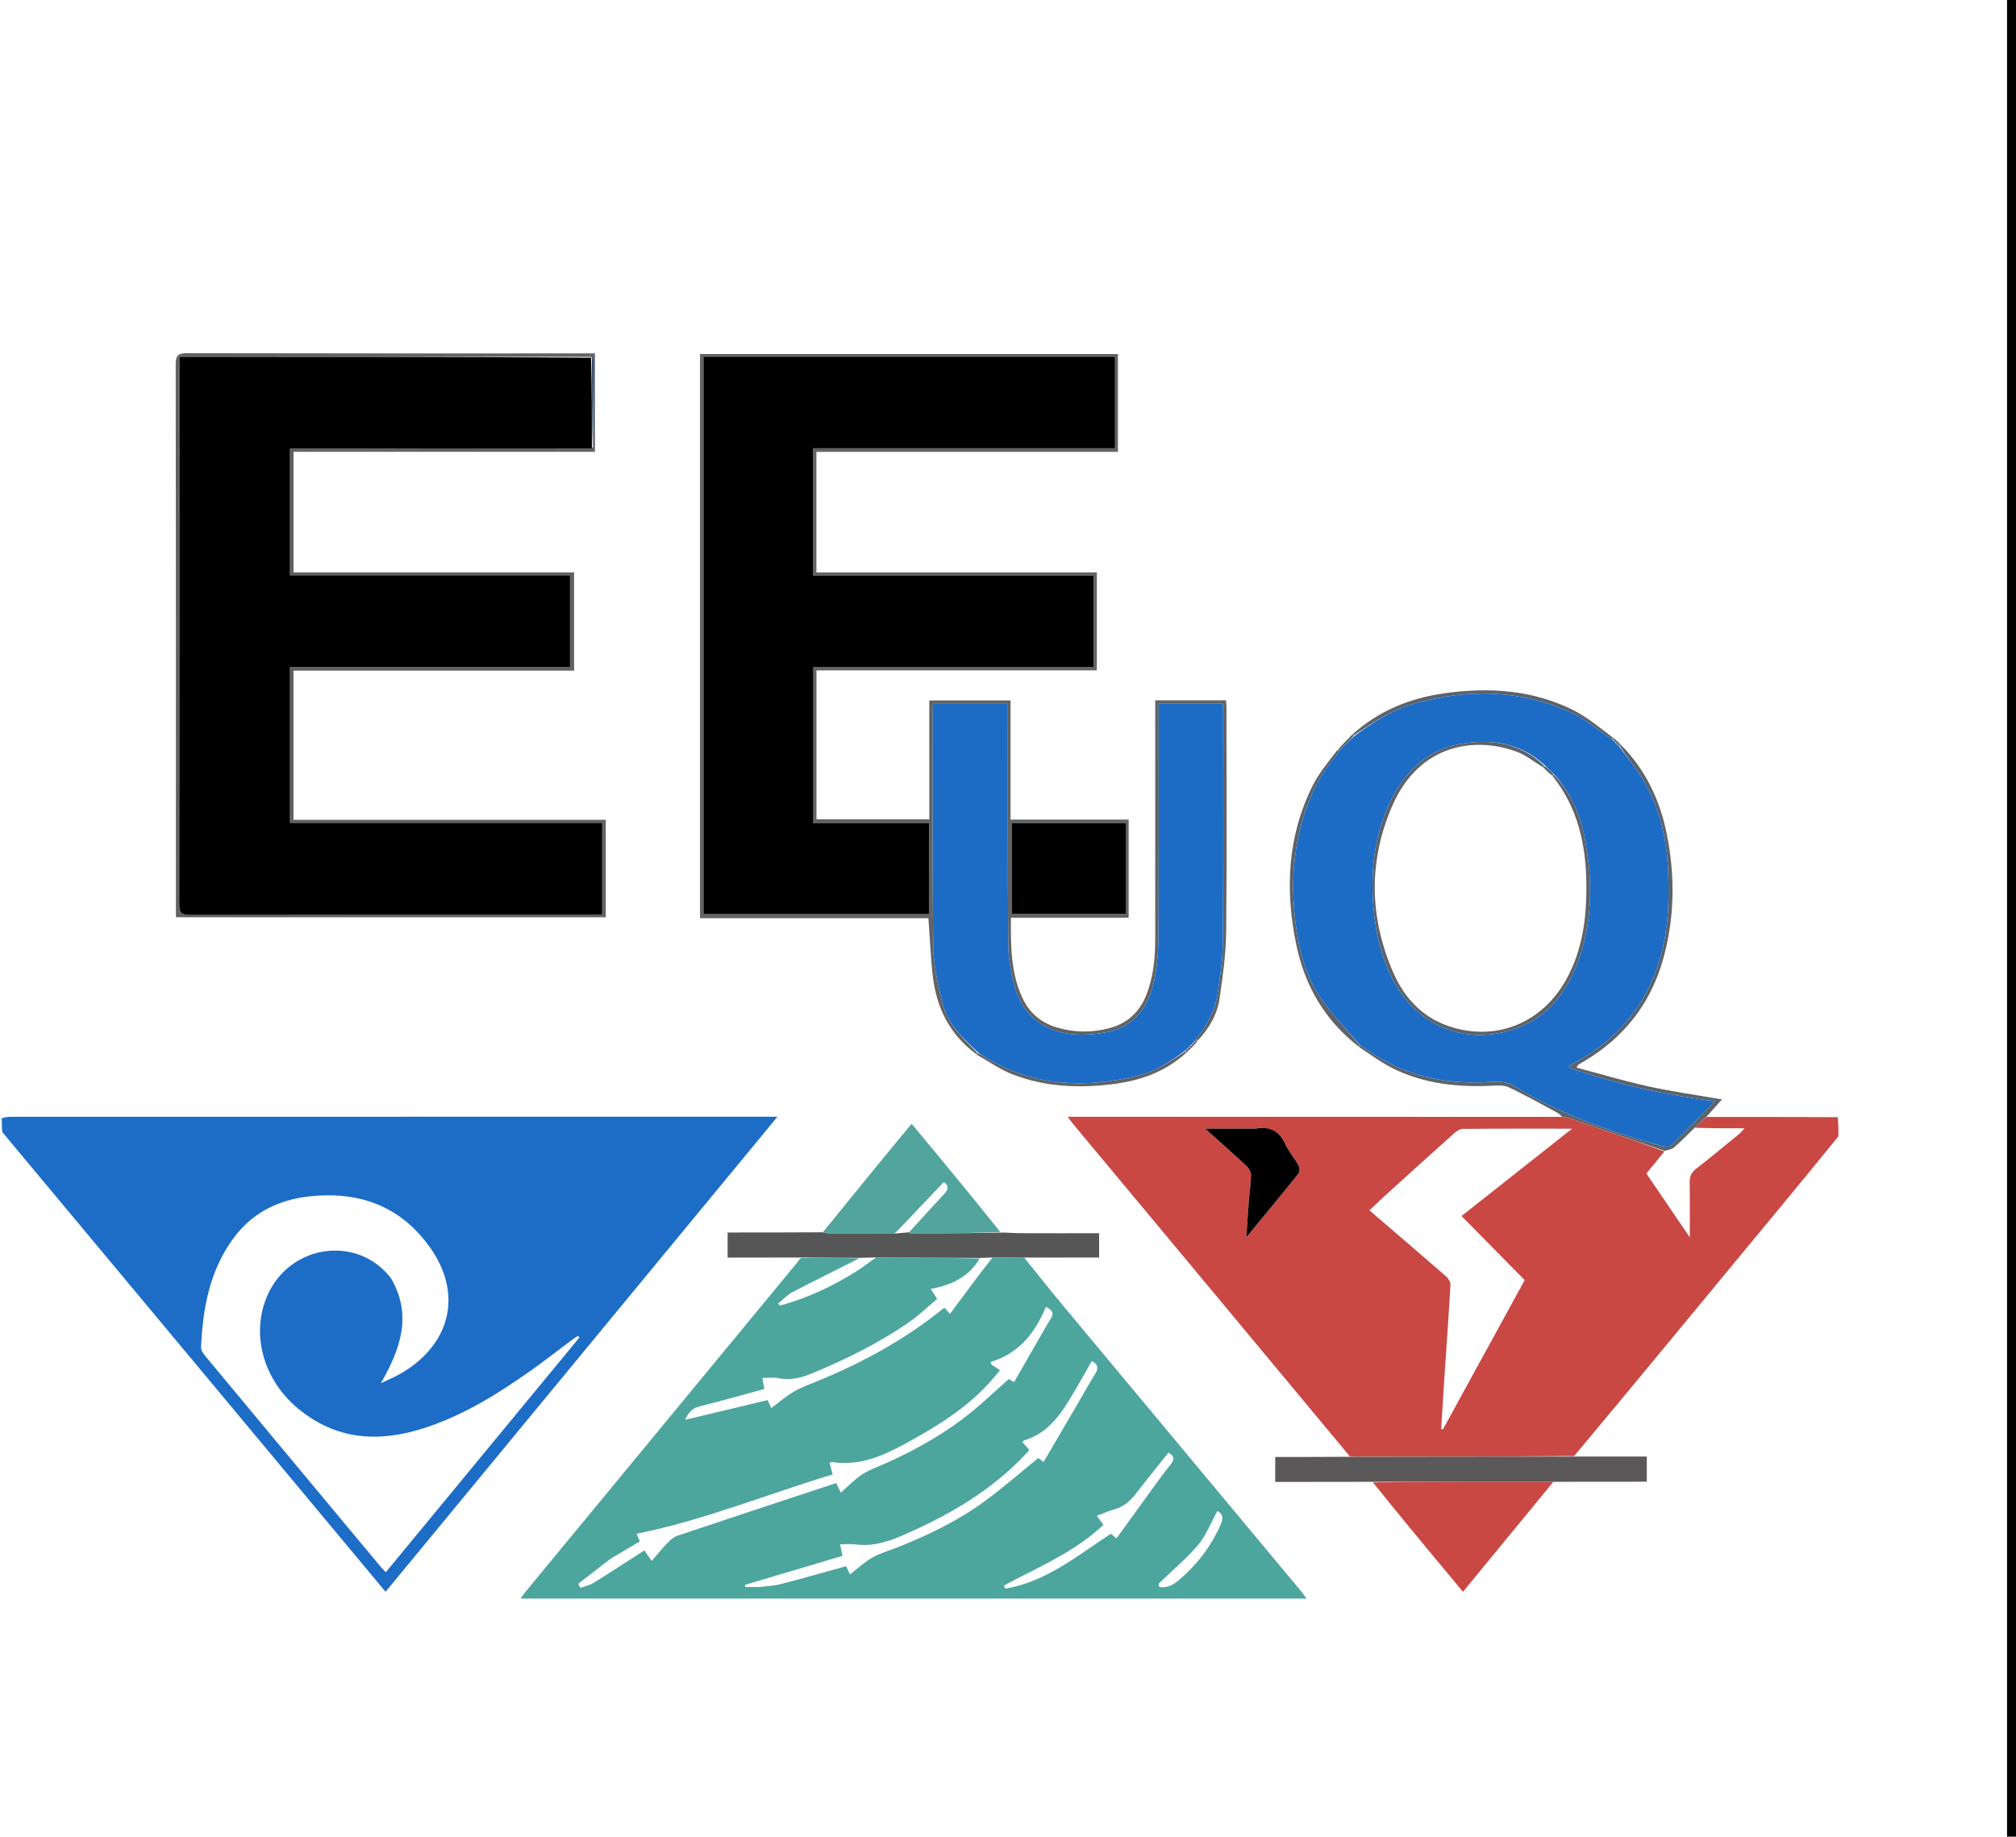 <svg version="1.1" id="Layer_1" xmlns="http://www.w3.org/2000/svg" xmlns:xlink="http://www.w3.org/1999/xlink" x="0px" y="0px"
	 width="100%" viewBox="0 0 1124 1024" enable-background="new 0 0 1124 1024" xml:space="preserve">
<path fill="#FFFFFF" opacity="0" stroke="none" 
	d="
M1,623 
	C1,415.705 1,208.41 1,1.058 
	C342.232,1.058 683.464,1.058 1025,1.058 
	C1025,208.027 1025,415.054 1024.55,622.395 
	C999.859,622.715 975.618,622.721 951.581,622.431 
	C954.508,619.126 957.232,616.116 960.087,612.962 
	C946.099,610.532 932.463,608.636 919.055,605.701 
	C905.649,602.766 892.47,598.792 878.973,595.216 
	C879.551,594.219 879.645,593.832 879.888,593.678 
	C881.006,592.963 882.17,592.319 883.311,591.64 
	C905.329,578.525 920.156,559.793 927.167,535.08 
	C933.75,511.877 934.022,488.407 929.262,464.877 
	C925.42,445.882 917.384,428.946 903.376,414.884 
	C903.076,414.384 902.83,414.183 902.371,413.881 
	C902.074,413.385 901.829,413.186 901.362,412.876 
	C900.953,412.468 900.687,412.269 900.349,411.978 
	C900.277,411.885 899.921,411.571 899.73,411.274 
	C892.161,405.928 885.239,399.972 877.32,396 
	C854.538,384.575 830.132,383.031 805.293,386.528 
	C786.141,389.224 768.757,396.197 753.945,409.53 
	C751.049,412.403 748.419,415.102 745.492,417.958 
	C740.723,424.691 735.442,430.862 731.916,437.912 
	C717.711,466.319 716.392,496.324 722.77,526.875 
	C727.541,549.732 738.715,568.962 757.416,583.888 
	C764.719,588.408 771.468,593.397 778.94,596.798 
	C795.416,604.298 813.021,606.16 830.993,605.365 
	C834.379,605.216 838.235,604.837 841.118,606.183 
	C850.414,610.523 859.368,615.597 868.417,620.457 
	C869.362,620.965 870.059,621.935 870.349,622.664 
	C778.641,622.637 687.455,622.637 595.273,622.637 
	C596.737,624.598 597.453,625.655 598.266,626.631 
	C620.12,652.867 641.996,679.085 663.844,705.327 
	C693.47,740.912 723.076,776.515 752.178,812.207 
	C738.09,812.304 724.516,812.304 711,812.304 
	C711,817.409 711,821.623 711,826.222 
	C729.2,826.222 747.017,826.222 764.971,826.526 
	C781.861,846.933 798.615,867.036 815.663,887.493 
	C832.72,866.733 849.373,846.465 866.495,826.15 
	C884.022,826.103 901.08,826.103 918.155,826.103 
	C918.155,821.209 918.155,816.987 918.155,812.057 
	C904.509,812.057 891.24,812.057 878.13,811.76 
	C907.758,775.763 937.21,740.05 966.7,704.368 
	C986.105,680.888 1005.565,657.454 1025,634 
	C1025,764.303 1025,894.606 1025,1024.955 
	C683.776,1024.955 342.552,1024.955 1,1024.955 
	C1,893.973 1,762.946 1.282,631.638 
	C72.627,716.642 143.691,801.929 214.968,887.47 
	C287.854,799.115 360.239,711.368 433.457,622.613 
	C429.808,622.613 427.821,622.613 425.834,622.613 
	C286.037,622.613 146.24,622.611 6.444,622.629 
	C4.629,622.629 2.815,622.871 1,623 
M667.138,581.278 
	C667.288,581.157 667.405,581.01 668.033,580.406 
	C674.064,573.502 678.672,565.663 679.985,556.618 
	C681.773,544.299 683.5,531.847 683.635,519.435 
	C684.083,478.112 683.811,436.781 683.8,395.452 
	C683.8,393.836 683.653,392.22 683.567,390.45 
	C670.303,390.45 657.414,390.45 644.087,390.45 
	C644.087,392.738 644.088,394.703 644.087,396.668 
	C644.085,438.829 644.084,480.99 644.078,523.152 
	C644.076,534.037 643.126,544.781 639.005,555.003 
	C635.206,564.425 628.449,570.585 618.581,573.217 
	C608.681,575.856 598.763,575.725 588.994,572.78 
	C580.27,570.151 573.828,564.598 569.984,556.26 
	C563.515,542.229 563.492,527.318 563.654,511.679 
	C585.839,511.679 607.547,511.679 629.277,511.679 
	C629.277,493.13 629.277,475.234 629.277,456.932 
	C607.28,456.932 585.669,456.932 563.423,456.932 
	C563.423,434.481 563.423,412.434 563.423,390.527 
	C548.047,390.527 533.316,390.527 518.107,390.527 
	C518.107,412.836 518.107,434.746 518.107,456.797 
	C496.876,456.797 476.133,456.797 455.212,456.797 
	C455.212,429.148 455.212,401.754 455.212,373.781 
	C507.527,373.781 559.571,373.781 611.533,373.781 
	C611.533,355.317 611.533,337.437 611.533,319.112 
	C559.207,319.112 507.294,319.112 455.172,319.112 
	C455.172,296.582 455.172,274.505 455.172,251.926 
	C511.302,251.926 567.199,251.926 623.308,251.926 
	C623.308,233.383 623.308,215.343 623.308,197.374 
	C545.349,197.374 467.779,197.374 390.275,197.374 
	C390.275,302.283 390.275,406.84 390.275,511.909 
	C433.023,511.909 475.424,511.909 517.631,511.909 
	C518.442,523.031 518.851,533.67 520.069,544.215 
	C522.124,562.015 529.64,576.982 544.837,588.254 
	C551.345,591.869 557.547,596.267 564.42,598.946 
	C582.814,606.116 602.035,606.864 621.43,604.302 
	C636.582,602.3 650.44,597.198 662.229,586.255 
	C662.448,586.009 662.667,585.763 663.299,585.243 
	C663.513,584.995 663.726,584.747 664.344,584.236 
	C664.645,584.071 664.844,583.824 665.334,583.236 
	C665.625,583.07 665.815,582.825 666.312,582.216 
	C666.51,581.956 666.708,581.695 667.138,581.278 
M557.919,686.298 
	C541.469,666.5 525.018,646.701 508.271,626.546 
	C502.004,634.127 496.151,641.141 490.371,648.215 
	C479.84,661.101 469.352,674.023 458.077,687.157 
	C440.66,687.157 423.243,687.157 405.682,687.157 
	C405.682,692.452 405.682,696.66 405.682,701.155 
	C419.39,701.155 432.705,701.155 445.891,701.813 
	C445.538,702.373 445.24,702.979 444.822,703.485 
	C394.271,764.757 343.709,826.02 293.157,887.291 
	C292.179,888.477 291.307,889.751 290.19,891.245 
	C436.521,891.245 582.155,891.245 728.434,891.245 
	C727.157,889.514 726.346,888.29 725.412,887.168 
	C681.381,834.333 637.322,781.521 593.317,728.665 
	C585.766,719.595 578.442,710.338 571.958,701.108 
	C585.555,701.108 599.152,701.108 612.806,701.108 
	C612.806,696.311 612.806,692.086 612.806,687.566 
	C597.827,687.566 583.192,687.604 568.557,687.537 
	C565.085,687.521 561.616,687.15 557.919,686.298 
M320.499,457.057 
	C268.237,457.057 215.976,457.057 163.645,457.057 
	C163.645,429.059 163.645,401.774 163.645,373.903 
	C215.92,373.903 267.973,373.903 320.084,373.903 
	C320.084,355.402 320.084,337.49 320.084,319.106 
	C267.79,319.106 215.858,319.106 163.691,319.106 
	C163.691,296.561 163.691,274.494 163.691,251.886 
	C219.864,251.886 275.769,251.886 331.697,251.886 
	C331.697,233.31 331.697,215.277 331.697,197.028 
	C329.466,197.028 327.645,197.028 325.824,197.028 
	C251.994,197.028 178.164,197.081 104.334,196.91 
	C99.318,196.899 97.946,198.036 97.954,203.198 
	C98.122,304.027 98.079,404.856 98.079,505.685 
	C98.079,507.475 98.079,509.265 98.079,511.409 
	C178.305,511.409 258.014,511.409 337.747,511.409 
	C337.747,493.222 337.747,475.32 337.747,457.057 
	C332.108,457.057 326.803,457.057 320.499,457.057 
z"/>
<path fill="#1D6DC6" opacity="1" stroke="none" 
	d="
M1,623.444 
	C2.815,622.871 4.629,622.629 6.444,622.629 
	C146.24,622.611 286.037,622.613 425.834,622.613 
	C427.821,622.613 429.808,622.613 433.457,622.613 
	C360.239,711.368 287.854,799.115 214.968,887.47 
	C143.691,801.929 72.627,716.642 1.282,631.178 
	C1,628.629 1,626.259 1,623.444 
M217.973,712.641 
	C230.064,733.37 223.187,752.232 212.384,771.134 
	C217.409,768.979 222.304,766.694 226.77,763.756 
	C251.873,747.242 257.25,720.431 240.033,695.885 
	C225.783,675.569 205.899,665.883 181.032,666.446 
	C160.318,666.915 142.427,673.437 129.851,690.767 
	C116.822,708.719 113.064,729.563 112.092,751.108 
	C112.016,752.785 113.401,754.784 114.598,756.225 
	C147.067,795.32 179.599,834.362 212.13,873.405 
	C212.948,874.386 213.881,875.272 215.102,876.563 
	C251.262,832.73 287.165,789.207 323.067,745.685 
	C322.781,745.378 322.495,745.072 322.208,744.766 
	C320.903,745.672 319.571,746.54 318.298,747.49 
	C311.09,752.867 304.003,758.414 296.675,763.624 
	C277.908,776.966 258.482,789.129 236.335,796.244 
	C211.154,804.334 187.476,802.922 166.253,785.379 
	C146.823,769.319 139.776,743.926 148.928,722.61 
	C161.24,693.933 199.085,688.107 217.973,712.641 
z"/>
<path fill="#C94844" opacity="1" stroke="none" 
	d="
M1025,633.542 
	C1005.565,657.454 986.105,680.888 966.7,704.368 
	C937.21,740.05 907.758,775.763 877.665,811.785 
	C835.589,812.108 794.14,812.109 752.691,812.111 
	C723.076,776.515 693.47,740.912 663.844,705.327 
	C641.996,679.085 620.12,652.867 598.266,626.631 
	C597.453,625.655 596.737,624.598 595.273,622.637 
	C687.455,622.637 778.641,622.637 870.643,622.699 
	C872.442,622.892 873.477,622.866 874.396,623.18 
	C892.337,629.316 910.263,635.492 927.985,641.961 
	C924.517,646.235 921.257,650.208 917.924,654.272 
	C925.841,665.914 933.599,677.324 942.124,689.86 
	C942.124,678.648 942.245,668.992 942.057,659.343 
	C941.993,656.049 942.902,653.787 945.568,651.707 
	C953.837,645.257 961.903,638.545 970.022,631.903 
	C970.802,631.265 971.402,630.408 972.615,629.068 
	C962.735,629.068 953.745,629.068 944.914,628.758 
	C947.174,626.541 949.275,624.634 951.377,622.726 
	C975.618,622.721 999.859,622.715 1024.55,622.855 
	C1025,626.361 1025,629.723 1025,633.542 
M839.228,658.716 
	C851.281,649.196 863.334,639.675 876.497,629.278 
	C855.143,629.278 835.362,629.211 815.583,629.396 
	C813.873,629.412 811.915,630.799 810.517,632.048 
	C797.593,643.594 784.757,655.237 771.92,666.88 
	C769.142,669.4 766.464,672.029 763.566,674.772 
	C764.763,675.84 765.482,676.504 766.223,677.141 
	C779.494,688.54 792.803,699.896 805.986,711.396 
	C807.316,712.556 808.765,714.63 808.68,716.2 
	C807.806,732.327 806.609,748.437 805.539,764.554 
	C804.829,775.243 804.18,785.936 803.504,796.628 
	C803.832,796.726 804.16,796.824 804.488,796.922 
	C819.689,769.174 834.889,741.426 850.066,713.721 
	C838.273,701.747 826.721,690.018 814.861,677.977 
	C822.783,671.695 830.713,665.407 839.228,658.716 
M699.462,629.254 
	C690.677,629.254 681.892,629.254 671.884,629.254 
	C680.401,636.884 687.885,643.453 695.167,650.24 
	C696.424,651.412 697.511,653.52 697.484,655.176 
	C697.405,659.977 696.663,664.763 696.286,669.563 
	C695.792,675.854 695.398,682.153 694.863,689.851 
	C705.257,677.209 714.695,665.844 723.918,654.305 
	C724.691,653.338 724.58,650.899 723.907,649.68 
	C721.663,645.619 718.491,642.025 716.567,637.842 
	C713.26,630.653 708.134,627.775 699.462,629.254 
z"/>
<path fill="#4CA69E" opacity="1" stroke="none" 
	d="
M571.013,701.167 
	C578.442,710.338 585.766,719.595 593.317,728.665 
	C637.322,781.521 681.381,834.333 725.412,887.168 
	C726.346,888.29 727.157,889.514 728.434,891.245 
	C582.155,891.245 436.521,891.245 290.19,891.245 
	C291.307,889.751 292.179,888.477 293.157,887.291 
	C343.709,826.02 394.271,764.757 444.822,703.485 
	C445.24,702.979 445.538,702.373 446.413,701.428 
	C457.715,701.127 468.494,701.211 479.055,701.556 
	C466.55,707.948 454.198,713.954 442.024,720.301 
	C439.012,721.871 436.577,724.547 433.876,726.716 
	C434.177,727.12 434.477,727.525 434.778,727.929 
	C450.406,723.707 464.867,716.842 478.494,708.166 
	C481.815,706.051 484.853,703.491 488.485,701.09 
	C508.1,701.143 527.25,701.241 546.253,701.643 
	C540.014,712.019 530.326,716.603 518.89,718.61 
	C520.38,720.938 521.345,722.446 522.472,724.207 
	C517.266,728.566 512.493,733.19 507.116,736.947 
	C490.403,748.625 472.206,757.57 453.426,765.43 
	C447.133,768.063 440.99,769.77 434.102,768.365 
	C431.261,767.785 428.203,768.268 425.021,768.268 
	C425.366,770.187 425.679,771.928 426.124,774.403 
	C414.119,777.666 402.354,781.054 390.477,783.985 
	C386.518,784.962 384.009,786.882 381.976,791.605 
	C397.793,787.823 412.75,784.246 427.992,780.601 
	C428.534,781.819 429.176,783.261 429.991,785.092 
	C434.39,781.824 438.266,778.372 442.669,775.834 
	C447.096,773.283 452.02,771.574 456.773,769.611 
	C481.81,759.273 505.32,746.296 526.48,729.099 
	C527.75,730.457 528.848,731.631 529.672,732.511 
	C537.507,721.93 545.182,711.563 553.332,701.143 
	C559.541,701.115 565.277,701.141 571.013,701.167 
M340.503,868.988 
	C334.449,873.671 328.396,878.354 322.342,883.037 
	C322.776,883.797 323.21,884.556 323.644,885.316 
	C326.151,884.366 328.889,883.789 331.124,882.401 
	C340.537,876.557 349.8,870.47 359.246,864.389 
	C360.937,866.8 362.043,868.376 363.355,870.246 
	C366.421,866.723 369.131,863.359 372.126,860.271 
	C373.7,858.648 375.579,856.931 377.649,856.236 
	C407.087,846.357 436.582,836.646 466.203,826.847 
	C467.113,828.741 467.859,830.295 468.774,832.201 
	C473.082,828.47 476.645,824.604 480.936,821.883 
	C485.38,819.064 490.533,817.363 495.369,815.159 
	C511.792,807.673 527.413,798.801 541.452,787.414 
	C548.652,781.573 555.362,775.13 562.377,768.885 
	C563.65,769.583 565.007,770.328 565.412,770.55 
	C570.786,761.184 575.953,752.158 581.143,743.145 
	C582.637,740.549 584.106,737.932 585.745,735.427 
	C587.793,732.295 586.848,730.338 583.16,728.619 
	C577.143,743.017 568.239,754.554 552.35,759.328 
	C552.515,759.83 552.679,760.331 552.844,760.832 
	C554.363,761.839 555.883,762.847 557.548,763.951 
	C555.684,766.174 554.332,767.846 552.917,769.462 
	C540.202,783.987 524.223,794.141 507.54,803.365 
	C494.038,810.831 480.371,817.614 464.174,815.167 
	C463.721,815.098 463.222,815.344 462.493,815.496 
	C463.017,817.433 463.521,819.301 464.267,822.059 
	C427.796,833.027 392.621,847.542 354.974,855.13 
	C355.504,856.467 356.091,857.945 356.679,859.427 
	C351.412,862.53 346.261,865.564 340.503,868.988 
M423.481,884.812 
	C427.418,884.299 431.458,884.187 435.273,883.201 
	C447.441,880.056 459.525,876.585 471.727,873.217 
	C472.468,874.79 473.13,876.194 473.891,877.808 
	C478.329,874.399 482.118,870.757 486.556,868.278 
	C491.155,865.709 496.395,864.296 501.333,862.324 
	C518.071,855.637 534.242,847.756 548.814,837.115 
	C559.12,829.589 568.746,821.131 578.929,812.884 
	C579.833,813.589 581.208,814.662 581.816,815.136 
	C588.22,804.205 594.567,793.383 600.901,782.554 
	C604.175,776.956 607.336,771.288 610.726,765.761 
	C612.605,762.699 612.147,760.593 608.691,758.823 
	C605.859,763.816 603.168,768.742 600.309,773.569 
	C593.006,785.898 586.025,798.575 570.885,803.123 
	C570.643,803.195 570.499,803.596 570.103,804.113 
	C571.341,805.506 572.614,806.94 573.943,808.435 
	C573.122,809.328 572.456,810.066 571.776,810.79 
	C552.48,831.336 528.679,844.994 503.115,856.092 
	C494.713,859.739 486.349,862.289 477.082,861.07 
	C474.32,860.706 471.469,861.014 468.36,861.014 
	C468.813,863.113 469.21,864.952 469.743,867.424 
	C451.45,872.873 433.423,878.242 415.396,883.612 
	C415.408,884.012 415.421,884.411 415.434,884.811 
	C417.811,884.811 420.188,884.811 423.481,884.812 
M566.738,880.278 
	C564.381,881.539 562.025,882.8 559.668,884.06 
	C559.971,884.613 560.275,885.166 560.578,885.719 
	C583.373,881.87 600.795,867.221 619.406,855.082 
	C620.708,856.208 621.92,857.255 622.471,857.731 
	C629.992,847.319 637.329,837.119 644.719,826.958 
	C647.36,823.327 650.063,819.737 652.865,816.232 
	C655.069,813.475 654.471,811.521 651.457,809.857 
	C645.224,817.703 638.978,825.447 632.873,833.3 
	C629.71,837.369 625.932,840.301 620.872,841.674 
	C617.777,842.513 614.826,843.884 611.512,845.127 
	C612.981,847.122 614.036,848.555 615.218,850.161 
	C601.116,863.421 584.121,871.468 566.738,880.278 
M646.373,884.815 
	C650.67,885.497 654.015,883.723 657.215,881.022 
	C667.281,872.526 675.034,862.376 680.438,850.328 
	C682.047,846.741 682.123,844.209 678.734,842.426 
	C675.164,848.881 672.509,855.966 667.921,861.429 
	C661.489,869.089 653.602,875.523 646.399,882.545 
	C645.902,883.03 645.922,884.045 646.373,884.815 
z"/>
<path fill="#626365" opacity="1" stroke="none" 
	d="
M544.41,587.786 
	C529.64,576.982 522.124,562.015 520.069,544.215 
	C518.851,533.67 518.442,523.031 517.631,511.909 
	C475.424,511.909 433.023,511.909 390.275,511.909 
	C390.275,406.84 390.275,302.283 390.275,197.374 
	C467.779,197.374 545.349,197.374 623.308,197.374 
	C623.308,215.343 623.308,233.383 623.308,251.926 
	C567.199,251.926 511.302,251.926 455.172,251.926 
	C455.172,274.505 455.172,296.582 455.172,319.112 
	C507.294,319.112 559.207,319.112 611.533,319.112 
	C611.533,337.437 611.533,355.317 611.533,373.781 
	C559.571,373.781 507.527,373.781 455.212,373.781 
	C455.212,401.754 455.212,429.148 455.212,456.797 
	C476.133,456.797 496.876,456.797 518.107,456.797 
	C518.107,434.746 518.107,412.836 518.107,390.527 
	C533.316,390.527 548.047,390.527 563.423,390.527 
	C563.423,412.434 563.423,434.481 563.423,456.932 
	C585.669,456.932 607.28,456.932 629.277,456.932 
	C629.277,475.234 629.277,493.13 629.277,511.679 
	C607.547,511.679 585.839,511.679 563.654,511.679 
	C563.492,527.318 563.515,542.229 569.984,556.26 
	C573.828,564.598 580.27,570.151 588.994,572.78 
	C598.763,575.725 608.681,575.856 618.581,573.217 
	C628.449,570.585 635.206,564.425 639.005,555.003 
	C643.126,544.781 644.076,534.037 644.078,523.152 
	C644.084,480.99 644.085,438.829 644.087,396.668 
	C644.088,394.703 644.087,392.738 644.087,390.45 
	C657.414,390.45 670.303,390.45 683.567,390.45 
	C683.653,392.22 683.8,393.836 683.8,395.452 
	C683.811,436.781 684.083,478.112 683.635,519.435 
	C683.5,531.847 681.773,544.299 679.985,556.618 
	C678.672,565.663 674.064,573.502 667.604,580.35 
	C667.044,580.133 666.911,579.972 666.884,579.487 
	C672.678,571.847 677.318,563.887 678.748,554.676 
	C680.274,544.854 681.735,534.903 681.813,524.997 
	C682.151,482.338 681.974,439.675 681.967,397.013 
	C681.967,395.427 681.792,393.842 681.707,392.409 
	C669.51,392.409 657.936,392.409 645.995,392.409 
	C645.995,394.787 645.995,396.765 645.995,398.742 
	C645.993,440.071 646.091,481.4 645.899,522.728 
	C645.864,530.164 645.213,537.704 643.834,545.004 
	C640.911,560.482 633.386,572.417 616.562,575.583 
	C611.698,576.499 606.651,576.959 601.707,576.838 
	C583.173,576.386 570.186,566.82 565.561,549.614 
	C563.554,542.146 562.191,534.261 562.13,526.552 
	C561.787,483.726 561.935,440.896 561.915,398.068 
	C561.914,396.153 561.915,394.238 561.915,392.44 
	C547.484,392.44 533.923,392.44 520.29,392.44 
	C520.185,393.684 520.054,394.503 520.054,395.323 
	C520.065,439.484 519.753,483.65 520.349,527.804 
	C520.492,538.443 523.01,549.197 525.585,559.614 
	C528.41,571.037 536.927,578.955 544.969,587.035 
	C544.649,587.445 544.53,587.616 544.41,587.786 
M532.5,198.883 
	C485.742,198.883 438.983,198.883 392.23,198.883 
	C392.23,302.988 392.23,406.342 392.23,509.623 
	C434.426,509.623 476.16,509.623 517.923,509.623 
	C517.923,492.63 517.923,476.046 517.923,458.817 
	C496.214,458.817 474.83,458.817 453.453,458.817 
	C453.453,429.605 453.453,401.043 453.453,371.979 
	C505.733,371.979 557.644,371.979 609.692,371.979 
	C609.692,354.769 609.692,338.066 609.692,320.859 
	C557.39,320.859 505.48,320.859 453.365,320.859 
	C453.365,297.115 453.365,273.878 453.365,249.919 
	C509.663,249.919 565.681,249.919 621.675,249.919 
	C621.675,232.603 621.675,216.012 621.675,198.883 
	C592.071,198.883 562.786,198.883 532.5,198.883 
M619.448,458.905 
	C601.017,458.905 582.586,458.905 564.115,458.905 
	C564.115,476.301 564.115,492.981 564.115,509.584 
	C585.622,509.584 606.658,509.584 627.649,509.584 
	C627.649,492.553 627.649,475.974 627.649,458.905 
	C625.016,458.905 622.721,458.905 619.448,458.905 
z"/>
<path fill="#636162" opacity="1" stroke="none" 
	d="
M320.998,457.057 
	C326.803,457.057 332.108,457.057 337.747,457.057 
	C337.747,475.32 337.747,493.222 337.747,511.409 
	C258.014,511.409 178.305,511.409 98.079,511.409 
	C98.079,509.265 98.079,507.475 98.079,505.685 
	C98.079,404.856 98.122,304.027 97.954,203.198 
	C97.946,198.036 99.318,196.899 104.334,196.91 
	C178.164,197.081 251.994,197.028 325.824,197.028 
	C327.645,197.028 329.466,197.028 331.697,197.028 
	C331.697,215.277 331.697,233.31 331.697,251.886 
	C275.769,251.886 219.864,251.886 163.691,251.886 
	C163.691,274.494 163.691,296.561 163.691,319.106 
	C215.858,319.106 267.79,319.106 320.084,319.106 
	C320.084,337.49 320.084,355.402 320.084,373.903 
	C267.973,373.903 215.92,373.903 163.645,373.903 
	C163.645,401.774 163.645,429.059 163.645,457.057 
	C215.976,457.057 268.237,457.057 320.998,457.057 
M329.069,198.918 
	C252.849,198.918 176.628,198.918 100.034,198.918 
	C100.034,201.374 100.034,203.019 100.034,204.663 
	C100.034,304.467 100.069,404.271 99.927,504.075 
	C99.92,508.999 101.412,510.131 106.133,510.123 
	C180.944,509.982 255.755,510.025 330.566,510.013 
	C332.32,510.013 334.074,509.86 335.744,509.783 
	C335.744,492.571 335.744,475.985 335.744,458.778 
	C277.553,458.778 219.694,458.778 161.686,458.778 
	C161.686,429.598 161.686,401.045 161.686,371.941 
	C213.982,371.941 265.882,371.941 317.818,371.941 
	C317.818,354.699 317.818,338.016 317.818,320.737 
	C265.476,320.737 213.605,320.737 161.693,320.737 
	C161.693,296.906 161.693,273.682 161.693,250.084 
	C164.078,250.084 166.058,250.085 168.038,250.084 
	C222.02,250.049 276.003,250.015 330.613,249.425 
	C330.729,233.174 330.854,216.924 330.92,200.673 
	C330.922,200.121 330.322,199.567 329.069,198.918 
z"/>
<path fill="#C94844" opacity="1" stroke="none" 
	d="
M866.026,826.197 
	C849.373,846.465 832.72,866.733 815.663,887.493 
	C798.615,867.036 781.861,846.933 765.444,826.462 
	C799.196,826.129 832.611,826.163 866.026,826.197 
z"/>
<path fill="#51A59D" opacity="1" stroke="none" 
	d="
M458.846,686.93 
	C469.352,674.023 479.84,661.101 490.371,648.215 
	C496.151,641.141 502.004,634.127 508.271,626.546 
	C525.018,646.701 541.469,666.5 557.708,686.895 
	C541.07,687.581 524.644,687.675 508.218,687.728 
	C507.791,687.729 507.362,687.279 507.092,686.739 
	C513.776,679.374 520.323,672.329 526.819,665.237 
	C529.134,662.709 528.747,660.547 526.101,659.121 
	C518.574,667.051 511.169,674.848 503.771,682.652 
	C502.214,684.294 500.684,685.963 498.676,687.723 
	C486.487,687.843 474.764,687.89 463.041,687.832 
	C461.641,687.826 460.244,687.245 458.846,686.93 
z"/>
<path fill="#5A5858" opacity="1" stroke="none" 
	d="
M866.495,826.15 
	C832.611,826.163 799.196,826.129 765.307,826.159 
	C747.017,826.222 729.2,826.222 711,826.222 
	C711,821.623 711,817.409 711,812.304 
	C724.516,812.304 738.09,812.304 752.178,812.207 
	C794.14,812.109 835.589,812.108 877.504,812.082 
	C891.24,812.057 904.509,812.057 918.155,812.057 
	C918.155,816.987 918.155,821.209 918.155,826.103 
	C901.08,826.103 884.022,826.103 866.495,826.15 
z"/>
<path fill="#565656" opacity="1" stroke="none" 
	d="
M506.935,687.04 
	C507.362,687.279 507.791,687.729 508.218,687.728 
	C524.644,687.675 541.07,687.581 557.821,687.217 
	C561.616,687.15 565.085,687.521 568.557,687.537 
	C583.192,687.604 597.827,687.566 612.806,687.566 
	C612.806,692.086 612.806,696.311 612.806,701.108 
	C599.152,701.108 585.555,701.108 571.485,701.137 
	C565.277,701.141 559.541,701.115 552.922,701.102 
	C550.159,701.19 548.279,701.264 546.399,701.339 
	C527.25,701.241 508.1,701.143 488.037,701.064 
	C484.507,701.154 481.89,701.225 479.274,701.295 
	C468.494,701.211 457.715,701.127 446.477,701.099 
	C432.705,701.155 419.39,701.155 405.682,701.155 
	C405.682,696.66 405.682,692.452 405.682,687.157 
	C423.243,687.157 440.66,687.157 458.462,687.044 
	C460.244,687.245 461.641,687.826 463.041,687.832 
	C474.764,687.89 486.487,687.843 499.083,687.711 
	C502.283,687.41 504.609,687.225 506.935,687.04 
z"/>
<path fill="#5D636A" opacity="1" stroke="none" 
	d="
M951.581,622.431 
	C949.275,624.634 947.174,626.541 944.661,628.938 
	C940.604,632.91 937.077,636.532 933.245,639.796 
	C931.962,640.889 929.899,641.065 928.193,641.661 
	C910.263,635.492 892.337,629.316 874.396,623.18 
	C873.477,622.866 872.442,622.892 871.166,622.726 
	C870.059,621.935 869.362,620.965 868.417,620.457 
	C859.368,615.597 850.414,610.523 841.118,606.183 
	C838.235,604.837 834.379,605.216 830.993,605.365 
	C813.021,606.16 795.416,604.298 778.94,596.798 
	C771.468,593.397 764.719,588.408 757.674,583.687 
	C757.864,583.085 758.022,582.934 758.501,582.891 
	C758.975,583.067 759.146,583.111 759.275,583.21 
	C780.551,599.372 804.765,604.942 831.037,603.204 
	C835.647,602.899 839.982,602.902 844.392,605.604 
	C869.855,621.207 897.756,630.972 926.377,638.867 
	C927.979,639.309 930.527,639.718 931.403,638.871 
	C939.609,630.925 947.547,622.701 956.117,613.994 
	C927.844,610.322 900.79,604.438 874.347,595.076 
	C874.821,594.392 874.885,594.201 875.016,594.127 
	C875.883,593.636 876.764,593.17 877.642,592.696 
	C901.642,579.744 917.924,560.565 925.571,534.136 
	C930.272,517.89 930.752,501.332 929.979,484.688 
	C929.136,466.523 924.971,449.139 915.265,433.518 
	C911.516,427.483 906.979,421.938 903.001,415.913 
	C903.303,415.465 903.407,415.275 903.51,415.084 
	C917.384,428.946 925.42,445.882 929.262,464.877 
	C934.022,488.407 933.75,511.877 927.167,535.08 
	C920.156,559.793 905.329,578.525 883.311,591.64 
	C882.17,592.319 881.006,592.963 879.888,593.678 
	C879.645,593.832 879.551,594.219 878.973,595.216 
	C892.47,598.792 905.649,602.766 919.055,605.701 
	C932.463,608.636 946.099,610.532 960.087,612.962 
	C957.232,616.116 954.508,619.126 951.581,622.431 
z"/>
<path fill="#5D636A" opacity="1" stroke="none" 
	d="
M757.447,583.437 
	C738.715,568.962 727.541,549.732 722.77,526.875 
	C716.392,496.324 717.711,466.319 731.916,437.912 
	C735.442,430.862 740.723,424.691 745.679,418.136 
	C746.286,418.275 746.41,418.394 746.38,418.802 
	C745.723,419.943 745.34,420.896 744.703,421.628 
	C737.059,430.408 731.78,440.545 728.036,451.454 
	C721.129,471.579 719.664,492.335 722.181,513.324 
	C724.01,528.576 727.562,543.612 736.352,556.425 
	C742.779,565.793 750.844,574.038 758.179,582.783 
	C758.022,582.934 757.864,583.085 757.447,583.437 
z"/>
<path fill="#5D636A" opacity="1" stroke="none" 
	d="
M754.211,409.356 
	C768.757,396.197 786.141,389.224 805.293,386.528 
	C830.132,383.031 854.538,384.575 877.32,396 
	C885.239,399.972 892.161,405.928 899.438,411.403 
	C899.165,411.954 898.994,412.08 898.504,412.098 
	C891.059,407.154 884.431,401.244 876.719,397.676 
	C847.726,384.263 817.74,383.763 787.338,392.673 
	C775.326,396.193 765.092,402.894 754.945,409.987 
	C754.547,409.625 754.379,409.49 754.211,409.356 
z"/>
<path fill="#626365" opacity="1" stroke="none" 
	d="
M661.818,586.537 
	C650.44,597.198 636.582,602.3 621.43,604.302 
	C602.035,606.864 582.814,606.116 564.42,598.946 
	C557.547,596.267 551.345,591.869 544.624,588.02 
	C544.53,587.616 544.649,587.445 545.294,587.137 
	C547.61,588.201 549.337,589.512 551.2,590.586 
	C577.658,605.845 605.713,606.811 634.589,599.658 
	C644.43,597.22 652.805,591.792 661.057,585.99 
	C661.469,586.308 661.643,586.422 661.818,586.537 
z"/>
<path fill="#5D636A" opacity="1" stroke="none" 
	d="
M745.975,417.979 
	C748.419,415.102 751.049,412.403 753.945,409.53 
	C754.379,409.49 754.547,409.625 754.76,410.257 
	C752.048,413.34 749.292,415.926 746.535,418.512 
	C746.41,418.394 746.286,418.275 745.975,417.979 
z"/>
<path fill="#626365" opacity="1" stroke="none" 
	d="
M662.885,585.517 
	C662.667,585.763 662.448,586.009 662.024,586.396 
	C661.643,586.422 661.469,586.308 661.185,585.791 
	C661.284,585.143 661.538,584.958 662.087,585.023 
	C662.52,585.313 662.703,585.415 662.885,585.517 
z"/>
<path fill="#626365" opacity="1" stroke="none" 
	d="
M663.94,584.499 
	C663.726,584.747 663.513,584.995 663.092,585.38 
	C662.703,585.415 662.52,585.313 662.211,584.816 
	C662.289,584.163 662.546,583.973 663.111,584.034 
	C663.56,584.312 663.75,584.405 663.94,584.499 
z"/>
<path fill="#626365" opacity="1" stroke="none" 
	d="
M664.941,583.494 
	C664.844,583.824 664.645,584.071 664.142,584.368 
	C663.75,584.405 663.56,584.312 663.23,583.824 
	C663.291,583.168 663.545,582.975 664.111,583.034 
	C664.561,583.309 664.751,583.401 664.941,583.494 
z"/>
<path fill="#626365" opacity="1" stroke="none" 
	d="
M665.903,582.502 
	C665.815,582.825 665.625,583.07 665.137,583.365 
	C664.751,583.401 664.561,583.309 664.23,582.824 
	C664.29,582.167 664.543,581.973 665.101,582.031 
	C665.536,582.31 665.719,582.406 665.903,582.502 
z"/>
<path fill="#626365" opacity="1" stroke="none" 
	d="
M666.905,581.434 
	C666.708,581.695 666.51,581.956 666.107,582.359 
	C665.719,582.406 665.536,582.31 665.219,581.821 
	C665.286,581.165 665.539,580.97 666.095,581.017 
	C666.533,581.271 666.719,581.353 666.905,581.434 
z"/>
<path fill="#626365" opacity="1" stroke="none" 
	d="
M667.332,580.565 
	C667.405,581.01 667.288,581.157 667.021,581.356 
	C666.719,581.353 666.533,581.271 666.208,580.809 
	C666.254,580.162 666.49,579.956 666.779,579.811 
	C666.911,579.972 667.044,580.133 667.332,580.565 
z"/>
<path fill="#5D636A" opacity="1" stroke="none" 
	d="
M902.503,414.081 
	C902.83,414.183 903.076,414.384 903.376,414.884 
	C903.407,415.275 903.303,415.465 902.801,415.786 
	C902.151,415.714 901.958,415.467 902.014,414.914 
	C902.304,414.462 902.403,414.271 902.503,414.081 
z"/>
<path fill="#5D636A" opacity="1" stroke="none" 
	d="
M901.505,413.085 
	C901.829,413.186 902.074,413.385 902.371,413.881 
	C902.403,414.271 902.304,414.462 901.81,414.788 
	C901.158,414.721 900.961,414.472 901.013,413.916 
	C901.304,413.466 901.405,413.275 901.505,413.085 
z"/>
<path fill="#5D636A" opacity="1" stroke="none" 
	d="
M900.422,412.07 
	C900.687,412.269 900.953,412.468 901.362,412.876 
	C901.405,413.275 901.304,413.466 900.809,413.79 
	C900.157,413.723 899.959,413.474 899.999,412.917 
	C900.259,412.461 900.34,412.265 900.422,412.07 
z"/>
<path fill="#5D636A" opacity="1" stroke="none" 
	d="
M899.629,411.7 
	C899.921,411.571 900.277,411.885 900.349,411.978 
	C900.34,412.265 900.259,412.461 899.797,412.794 
	C899.163,412.736 898.965,412.494 898.823,412.206 
	C898.994,412.08 899.165,411.954 899.629,411.7 
z"/>
<path fill="#FFFFFF" opacity="0" stroke="none" 
	d="
M217.759,712.344 
	C199.085,688.107 161.24,693.933 148.928,722.61 
	C139.776,743.926 146.823,769.319 166.253,785.379 
	C187.476,802.922 211.154,804.334 236.335,796.244 
	C258.482,789.129 277.908,776.966 296.675,763.624 
	C304.003,758.414 311.09,752.867 318.298,747.49 
	C319.571,746.54 320.903,745.672 322.208,744.766 
	C322.495,745.072 322.781,745.378 323.067,745.685 
	C287.165,789.207 251.262,832.73 215.102,876.563 
	C213.881,875.272 212.948,874.386 212.13,873.405 
	C179.599,834.362 147.067,795.32 114.598,756.225 
	C113.401,754.784 112.016,752.785 112.092,751.108 
	C113.064,729.563 116.822,708.719 129.851,690.767 
	C142.427,673.437 160.318,666.915 181.032,666.446 
	C205.899,665.883 225.783,675.569 240.033,695.885 
	C257.25,720.431 251.873,747.242 226.77,763.756 
	C222.304,766.694 217.409,768.979 212.384,771.134 
	C223.187,752.232 230.064,733.37 217.759,712.344 
z"/>
<path fill="#FFFFFF" opacity="0" stroke="none" 
	d="
M838.936,658.917 
	C830.713,665.407 822.783,671.695 814.861,677.977 
	C826.721,690.018 838.273,701.747 850.066,713.721 
	C834.889,741.426 819.689,769.174 804.488,796.922 
	C804.16,796.824 803.832,796.726 803.504,796.628 
	C804.18,785.936 804.829,775.243 805.539,764.554 
	C806.609,748.437 807.806,732.327 808.68,716.2 
	C808.765,714.63 807.316,712.556 805.986,711.396 
	C792.803,699.896 779.494,688.54 766.223,677.141 
	C765.482,676.504 764.763,675.84 763.566,674.772 
	C766.464,672.029 769.142,669.4 771.92,666.88 
	C784.757,655.237 797.593,643.594 810.517,632.048 
	C811.915,630.799 813.873,629.412 815.583,629.396 
	C835.362,629.211 855.143,629.278 876.497,629.278 
	C863.334,639.675 851.281,649.196 838.936,658.917 
z"/>
<path fill="FFFFFF" opacity="0" stroke="none" 
	d="
M699.954,629.254 
	C708.134,627.775 713.26,630.653 716.567,637.842 
	C718.491,642.025 721.663,645.619 723.907,649.68 
	C724.58,650.899 724.691,653.338 723.918,654.305 
	C714.695,665.844 705.257,677.209 694.863,689.851 
	C695.398,682.153 695.792,675.854 696.286,669.563 
	C696.663,664.763 697.405,659.977 697.484,655.176 
	C697.511,653.52 696.424,651.412 695.167,650.24 
	C687.885,643.453 680.401,636.884 671.884,629.254 
	C681.892,629.254 690.677,629.254 699.954,629.254 
z"/>
<path fill="#FFFFFF" opacity="0" stroke="none" 
	d="
M927.985,641.961 
	C929.899,641.065 931.962,640.889 933.245,639.796 
	C937.077,636.532 940.604,632.91 944.503,629.248 
	C953.745,629.068 962.735,629.068 972.615,629.068 
	C971.402,630.408 970.802,631.265 970.022,631.903 
	C961.903,638.545 953.837,645.257 945.568,651.707 
	C942.902,653.787 941.993,656.049 942.057,659.343 
	C942.245,668.992 942.124,678.648 942.124,689.86 
	C933.599,677.324 925.841,665.914 917.924,654.272 
	C921.257,650.208 924.517,646.235 927.985,641.961 
z"/>
<path fill="#FFFFFF" opacity="0000000" stroke="none" 
	d="
M340.807,868.793 
	C346.261,865.564 351.412,862.53 356.679,859.427 
	C356.091,857.945 355.504,856.467 354.974,855.13 
	C392.621,847.542 427.796,833.027 464.267,822.059 
	C463.521,819.301 463.017,817.433 462.493,815.496 
	C463.222,815.344 463.721,815.098 464.174,815.167 
	C480.371,817.614 494.038,810.831 507.54,803.365 
	C524.223,794.141 540.202,783.987 552.917,769.462 
	C554.332,767.846 555.684,766.174 557.548,763.951 
	C555.883,762.847 554.363,761.839 552.844,760.832 
	C552.679,760.331 552.515,759.83 552.35,759.328 
	C568.239,754.554 577.143,743.017 583.16,728.619 
	C586.848,730.338 587.793,732.295 585.745,735.427 
	C584.106,737.932 582.637,740.549 581.143,743.145 
	C575.953,752.158 570.786,761.184 565.412,770.55 
	C565.007,770.328 563.65,769.583 562.377,768.885 
	C555.362,775.13 548.652,781.573 541.452,787.414 
	C527.413,798.801 511.792,807.673 495.369,815.159 
	C490.533,817.363 485.38,819.064 480.936,821.883 
	C476.645,824.604 473.082,828.47 468.774,832.201 
	C467.859,830.295 467.113,828.741 466.203,826.847 
	C436.582,836.646 407.087,846.357 377.649,856.236 
	C375.579,856.931 373.7,858.648 372.126,860.271 
	C369.131,863.359 366.421,866.723 363.355,870.246 
	C362.043,868.376 360.937,866.8 359.246,864.389 
	C349.8,870.47 340.537,876.557 331.124,882.401 
	C328.889,883.789 326.151,884.366 323.644,885.316 
	C323.21,884.556 322.776,883.797 322.342,883.037 
	C328.396,878.354 334.449,873.671 340.807,868.793 
z"/>
<path fill="#FFFFFF" opacity="0" stroke="none" 
	d="
M423.023,884.811 
	C420.188,884.811 417.811,884.811 415.434,884.811 
	C415.421,884.411 415.408,884.012 415.396,883.612 
	C433.423,878.242 451.45,872.873 469.743,867.424 
	C469.21,864.952 468.813,863.113 468.36,861.014 
	C471.469,861.014 474.32,860.706 477.082,861.07 
	C486.349,862.289 494.713,859.739 503.115,856.092 
	C528.679,844.994 552.48,831.336 571.776,810.79 
	C572.456,810.066 573.122,809.328 573.943,808.435 
	C572.614,806.94 571.341,805.506 570.103,804.113 
	C570.499,803.596 570.643,803.195 570.885,803.123 
	C586.025,798.575 593.006,785.898 600.309,773.569 
	C603.168,768.742 605.859,763.816 608.691,758.823 
	C612.147,760.593 612.605,762.699 610.726,765.761 
	C607.336,771.288 604.175,776.956 600.901,782.554 
	C594.567,793.383 588.22,804.205 581.816,815.136 
	C581.208,814.662 579.833,813.589 578.929,812.884 
	C568.746,821.131 559.12,829.589 548.814,837.115 
	C534.242,847.756 518.071,855.637 501.333,862.324 
	C496.395,864.296 491.155,865.709 486.556,868.278 
	C482.118,870.757 478.329,874.399 473.891,877.808 
	C473.13,876.194 472.468,874.79 471.727,873.217 
	C459.525,876.585 447.441,880.056 435.273,883.201 
	C431.458,884.187 427.418,884.299 423.023,884.811 
z"/>
<path fill="#FFFFFF" opacity="0" stroke="none" 
	d="
M546.253,701.643 
	C548.279,701.264 550.159,701.19 552.448,701.156 
	C545.182,711.563 537.507,721.93 529.672,732.511 
	C528.848,731.631 527.75,730.457 526.48,729.099 
	C505.32,746.296 481.81,759.273 456.773,769.611 
	C452.02,771.574 447.096,773.283 442.669,775.834 
	C438.266,778.372 434.39,781.824 429.991,785.092 
	C429.176,783.261 428.534,781.819 427.992,780.601 
	C412.75,784.246 397.793,787.823 381.976,791.605 
	C384.009,786.882 386.518,784.962 390.477,783.985 
	C402.354,781.054 414.119,777.666 426.124,774.403 
	C425.679,771.928 425.366,770.187 425.021,768.268 
	C428.203,768.268 431.261,767.785 434.102,768.365 
	C440.99,769.77 447.133,768.063 453.426,765.43 
	C472.206,757.57 490.403,748.625 507.116,736.947 
	C512.493,733.19 517.266,728.566 522.472,724.207 
	C521.345,722.446 520.38,720.938 518.89,718.61 
	C530.326,716.603 540.014,712.019 546.253,701.643 
z"/>
<path fill="#FFFFFF" opacity="0" stroke="none" 
	d="
M567.075,880.125 
	C584.121,871.468 601.116,863.421 615.218,850.161 
	C614.036,848.555 612.981,847.122 611.512,845.127 
	C614.826,843.884 617.777,842.513 620.872,841.674 
	C625.932,840.301 629.71,837.369 632.873,833.3 
	C638.978,825.447 645.224,817.703 651.457,809.857 
	C654.471,811.521 655.069,813.475 652.865,816.232 
	C650.063,819.737 647.36,823.327 644.719,826.958 
	C637.329,837.119 629.992,847.319 622.471,857.731 
	C621.92,857.255 620.708,856.208 619.406,855.082 
	C600.795,867.221 583.373,881.87 560.578,885.719 
	C560.275,885.166 559.971,884.613 559.668,884.06 
	C562.025,882.8 564.381,881.539 567.075,880.125 
z"/>
<path fill="#FFFFFF" opacity="0" stroke="none" 
	d="
M479.055,701.556 
	C481.89,701.225 484.507,701.154 487.572,701.11 
	C484.853,703.491 481.815,706.051 478.494,708.166 
	C464.867,716.842 450.406,723.707 434.778,727.929 
	C434.477,727.525 434.177,727.12 433.876,726.716 
	C436.577,724.547 439.012,721.871 442.024,720.301 
	C454.198,713.954 466.55,707.948 479.055,701.556 
z"/>
<path fill="#FFFFFF" opacity="0" stroke="none" 
	d="
M646.037,884.814 
	C645.922,884.045 645.902,883.03 646.399,882.545 
	C653.602,875.523 661.489,869.089 667.921,861.429 
	C672.509,855.966 675.164,848.881 678.734,842.426 
	C682.123,844.209 682.047,846.741 680.438,850.328 
	C675.034,862.376 667.281,872.526 657.215,881.022 
	C654.015,883.723 650.67,885.497 646.037,884.814 
z"/>
<path fill="#000000" opacity="1" stroke="none" 
	d="
M533,198.883 
	C562.786,198.883 592.071,198.883 621.675,198.883 
	C621.675,216.012 621.675,232.603 621.675,249.919 
	C565.681,249.919 509.663,249.919 453.365,249.919 
	C453.365,273.878 453.365,297.115 453.365,320.859 
	C505.48,320.859 557.39,320.859 609.692,320.859 
	C609.692,338.066 609.692,354.769 609.692,371.979 
	C557.644,371.979 505.733,371.979 453.453,371.979 
	C453.453,401.043 453.453,429.605 453.453,458.817 
	C474.83,458.817 496.214,458.817 517.923,458.817 
	C517.923,476.046 517.923,492.63 517.923,509.623 
	C476.16,509.623 434.426,509.623 392.23,509.623 
	C392.23,406.342 392.23,302.988 392.23,198.883 
	C438.983,198.883 485.742,198.883 533,198.883 
z"/>
<path fill="#1C6CC5" opacity="1" stroke="none" 
	d="
M666.884,579.487 
	C666.49,579.956 666.254,580.162 665.957,580.635 
	C665.539,580.97 665.286,581.165 664.968,581.639 
	C664.543,581.973 664.29,582.167 663.971,582.641 
	C663.545,582.975 663.291,583.168 662.971,583.641 
	C662.546,583.973 662.289,584.163 661.96,584.627 
	C661.538,584.958 661.284,585.143 660.947,585.588 
	C652.805,591.792 644.43,597.22 634.589,599.658 
	C605.713,606.811 577.658,605.845 551.2,590.586 
	C549.337,589.512 547.61,588.201 545.495,586.897 
	C536.927,578.955 528.41,571.037 525.585,559.614 
	C523.01,549.197 520.492,538.443 520.349,527.804 
	C519.753,483.65 520.065,439.484 520.054,395.323 
	C520.054,394.503 520.185,393.684 520.29,392.44 
	C533.923,392.44 547.484,392.44 561.915,392.44 
	C561.915,394.238 561.914,396.153 561.915,398.068 
	C561.935,440.896 561.787,483.726 562.13,526.552 
	C562.191,534.261 563.554,542.146 565.561,549.614 
	C570.186,566.82 583.173,576.386 601.707,576.838 
	C606.651,576.959 611.698,576.499 616.562,575.583 
	C633.386,572.417 640.911,560.482 643.834,545.004 
	C645.213,537.704 645.864,530.164 645.899,522.728 
	C646.091,481.4 645.993,440.071 645.995,398.742 
	C645.995,396.765 645.995,394.787 645.995,392.409 
	C657.936,392.409 669.51,392.409 681.707,392.409 
	C681.792,393.842 681.967,395.427 681.967,397.013 
	C681.974,439.675 682.151,482.338 681.813,524.997 
	C681.735,534.903 680.274,544.854 678.748,554.676 
	C677.318,563.887 672.678,571.847 666.884,579.487 
z"/>
<path fill="#00000" opacity="1" stroke="none" 
	d="
M619.937,458.905 
	C622.721,458.905 625.016,458.905 627.649,458.905 
	C627.649,475.974 627.649,492.553 627.649,509.584 
	C606.658,509.584 585.622,509.584 564.115,509.584 
	C564.115,492.981 564.115,476.301 564.115,458.905 
	C582.586,458.905 601.017,458.905 619.937,458.905 
z"/>
<path fill="#000000" opacity="1" stroke="none" 
	d="
M329.986,249.98 
	C276.003,250.015 222.02,250.049 168.038,250.084 
	C166.058,250.085 164.078,250.084 161.693,250.084 
	C161.693,273.682 161.693,296.906 161.693,320.737 
	C213.605,320.737 265.476,320.737 317.818,320.737 
	C317.818,338.016 317.818,354.699 317.818,371.941 
	C265.882,371.941 213.982,371.941 161.686,371.941 
	C161.686,401.045 161.686,429.598 161.686,458.778 
	C219.694,458.778 277.553,458.778 335.744,458.778 
	C335.744,475.985 335.744,492.571 335.744,509.783 
	C334.074,509.86 332.32,510.013 330.566,510.013 
	C255.755,510.025 180.944,509.982 106.133,510.123 
	C101.412,510.131 99.92,508.999 99.927,504.075 
	C100.069,404.271 100.034,304.467 100.034,204.663 
	C100.034,203.019 100.034,201.374 100.034,198.918 
	C176.628,198.918 252.849,198.918 329.535,199.433 
	C329.995,216.626 329.991,233.303 329.986,249.98 
z"/>
<path fill="#324D71" opacity="1" stroke="none" 
	d="
M330.299,249.702 
	C329.991,233.303 329.995,216.626 330.002,199.481 
	C330.322,199.567 330.922,200.121 330.92,200.673 
	C330.854,216.924 330.729,233.174 330.299,249.702 
z"/>
<path fill="#FFFFFF" opacity="0" stroke="none" 
	d="
M507.092,686.739 
	C504.609,687.225 502.283,687.41 499.549,687.607 
	C500.684,685.963 502.214,684.294 503.771,682.652 
	C511.169,674.848 518.574,667.051 526.101,659.121 
	C528.747,660.547 529.134,662.709 526.819,665.237 
	C520.323,672.329 513.776,679.374 507.092,686.739 
z"/>
<path fill="#1C6CC5" opacity="1" stroke="none" 
	d="
M898.504,412.098 
	C898.965,412.494 899.163,412.736 899.618,413.056 
	C899.959,413.474 900.157,413.723 900.618,414.05 
	C900.961,414.472 901.158,414.721 901.62,415.049 
	C901.958,415.467 902.151,415.714 902.602,416.043 
	C906.979,421.938 911.516,427.483 915.265,433.518 
	C924.971,449.139 929.136,466.523 929.979,484.688 
	C930.752,501.332 930.272,517.89 925.571,534.136 
	C917.924,560.565 901.642,579.744 877.642,592.696 
	C876.764,593.17 875.883,593.636 875.016,594.127 
	C874.885,594.201 874.821,594.392 874.347,595.076 
	C900.79,604.438 927.844,610.322 956.117,613.994 
	C947.547,622.701 939.609,630.925 931.403,638.871 
	C930.527,639.718 927.979,639.309 926.377,638.867 
	C897.756,630.972 869.855,621.207 844.392,605.604 
	C839.982,602.902 835.647,602.899 831.037,603.204 
	C804.765,604.942 780.551,599.372 759.275,583.21 
	C759.146,583.111 758.975,583.067 758.501,582.891 
	C750.844,574.038 742.779,565.793 736.352,556.425 
	C727.562,543.612 724.01,528.576 722.181,513.324 
	C719.664,492.335 721.129,471.579 728.036,451.454 
	C731.78,440.545 737.059,430.408 744.703,421.628 
	C745.34,420.896 745.723,419.943 746.38,418.802 
	C749.292,415.926 752.048,413.34 754.99,410.484 
	C765.092,402.894 775.326,396.193 787.338,392.673 
	C817.74,383.763 847.726,384.263 876.719,397.676 
	C884.431,401.244 891.059,407.154 898.504,412.098 
M865.982,431.19 
	C864.388,429.722 862.794,428.255 860.817,426.234 
	C847.662,414.228 831.803,411.884 815.136,414.621 
	C793.858,418.116 781.092,432.35 773.17,451.273 
	C765.855,468.744 764.212,487.1 765.769,505.964 
	C766.976,520.588 770.186,534.435 777.182,547.392 
	C790.468,571.998 816.828,582.662 843.318,574.091 
	C861.18,568.311 872.168,555.426 878.82,538.695 
	C888.265,514.94 888.216,490.325 883.204,465.667 
	C880.626,452.986 875.352,441.344 865.982,431.19 
z"/>
<path fill="#5D636A" opacity="1" stroke="none" 
	d="
M866.195,431.812 
	C875.352,441.344 880.626,452.986 883.204,465.667 
	C888.216,490.325 888.265,514.94 878.82,538.695 
	C872.168,555.426 861.18,568.311 843.318,574.091 
	C816.828,582.662 790.468,571.998 777.182,547.392 
	C770.186,534.435 766.976,520.588 765.769,505.964 
	C764.212,487.1 765.855,468.744 773.17,451.273 
	C781.092,432.35 793.858,418.116 815.136,414.621 
	C831.803,411.884 847.662,414.228 860.778,426.749 
	C860.584,427.422 860.43,427.58 859.999,427.55 
	C855.03,424.561 850.631,420.97 845.594,419.095 
	C822.813,410.617 791.509,414.432 776.335,449.082 
	C762.89,479.786 763.387,511.374 776.765,542.176 
	C783.222,557.043 794.053,568.261 810.246,572.929 
	C835.539,580.221 859.925,569.851 873.07,546.412 
	C882.417,529.744 884.661,511.527 884.473,492.847 
	C884.253,470.868 879.715,450.212 865.491,432.521 
	C865.882,432.127 866.038,431.97 866.195,431.812 
z"/>
<path fill="#5D636A" opacity="1" stroke="none" 
	d="
M860.969,427.026 
	C862.794,428.255 864.388,429.722 866.088,431.501 
	C866.038,431.97 865.882,432.127 865.251,432.308 
	C863.277,430.801 861.776,429.27 860.276,427.739 
	C860.43,427.58 860.584,427.422 860.969,427.026 
z"/>
<path fill="#FFFFFF" opacity="0" stroke="none" 
	d="
M859.999,427.55 
	C861.776,429.27 863.277,430.801 865.017,432.545 
	C879.715,450.212 884.253,470.868 884.473,492.847 
	C884.661,511.527 882.417,529.744 873.07,546.412 
	C859.925,569.851 835.539,580.221 810.246,572.929 
	C794.053,568.261 783.222,557.043 776.765,542.176 
	C763.387,511.374 762.89,479.786 776.335,449.082 
	C791.509,414.432 822.813,410.617 845.594,419.095 
	C850.631,420.97 855.03,424.561 859.999,427.55 
z"/>
<line x1="1124" y1="0" x2="1124" y2="1024" style="stroke: black; stroke-width: 10;"/>
</svg>
